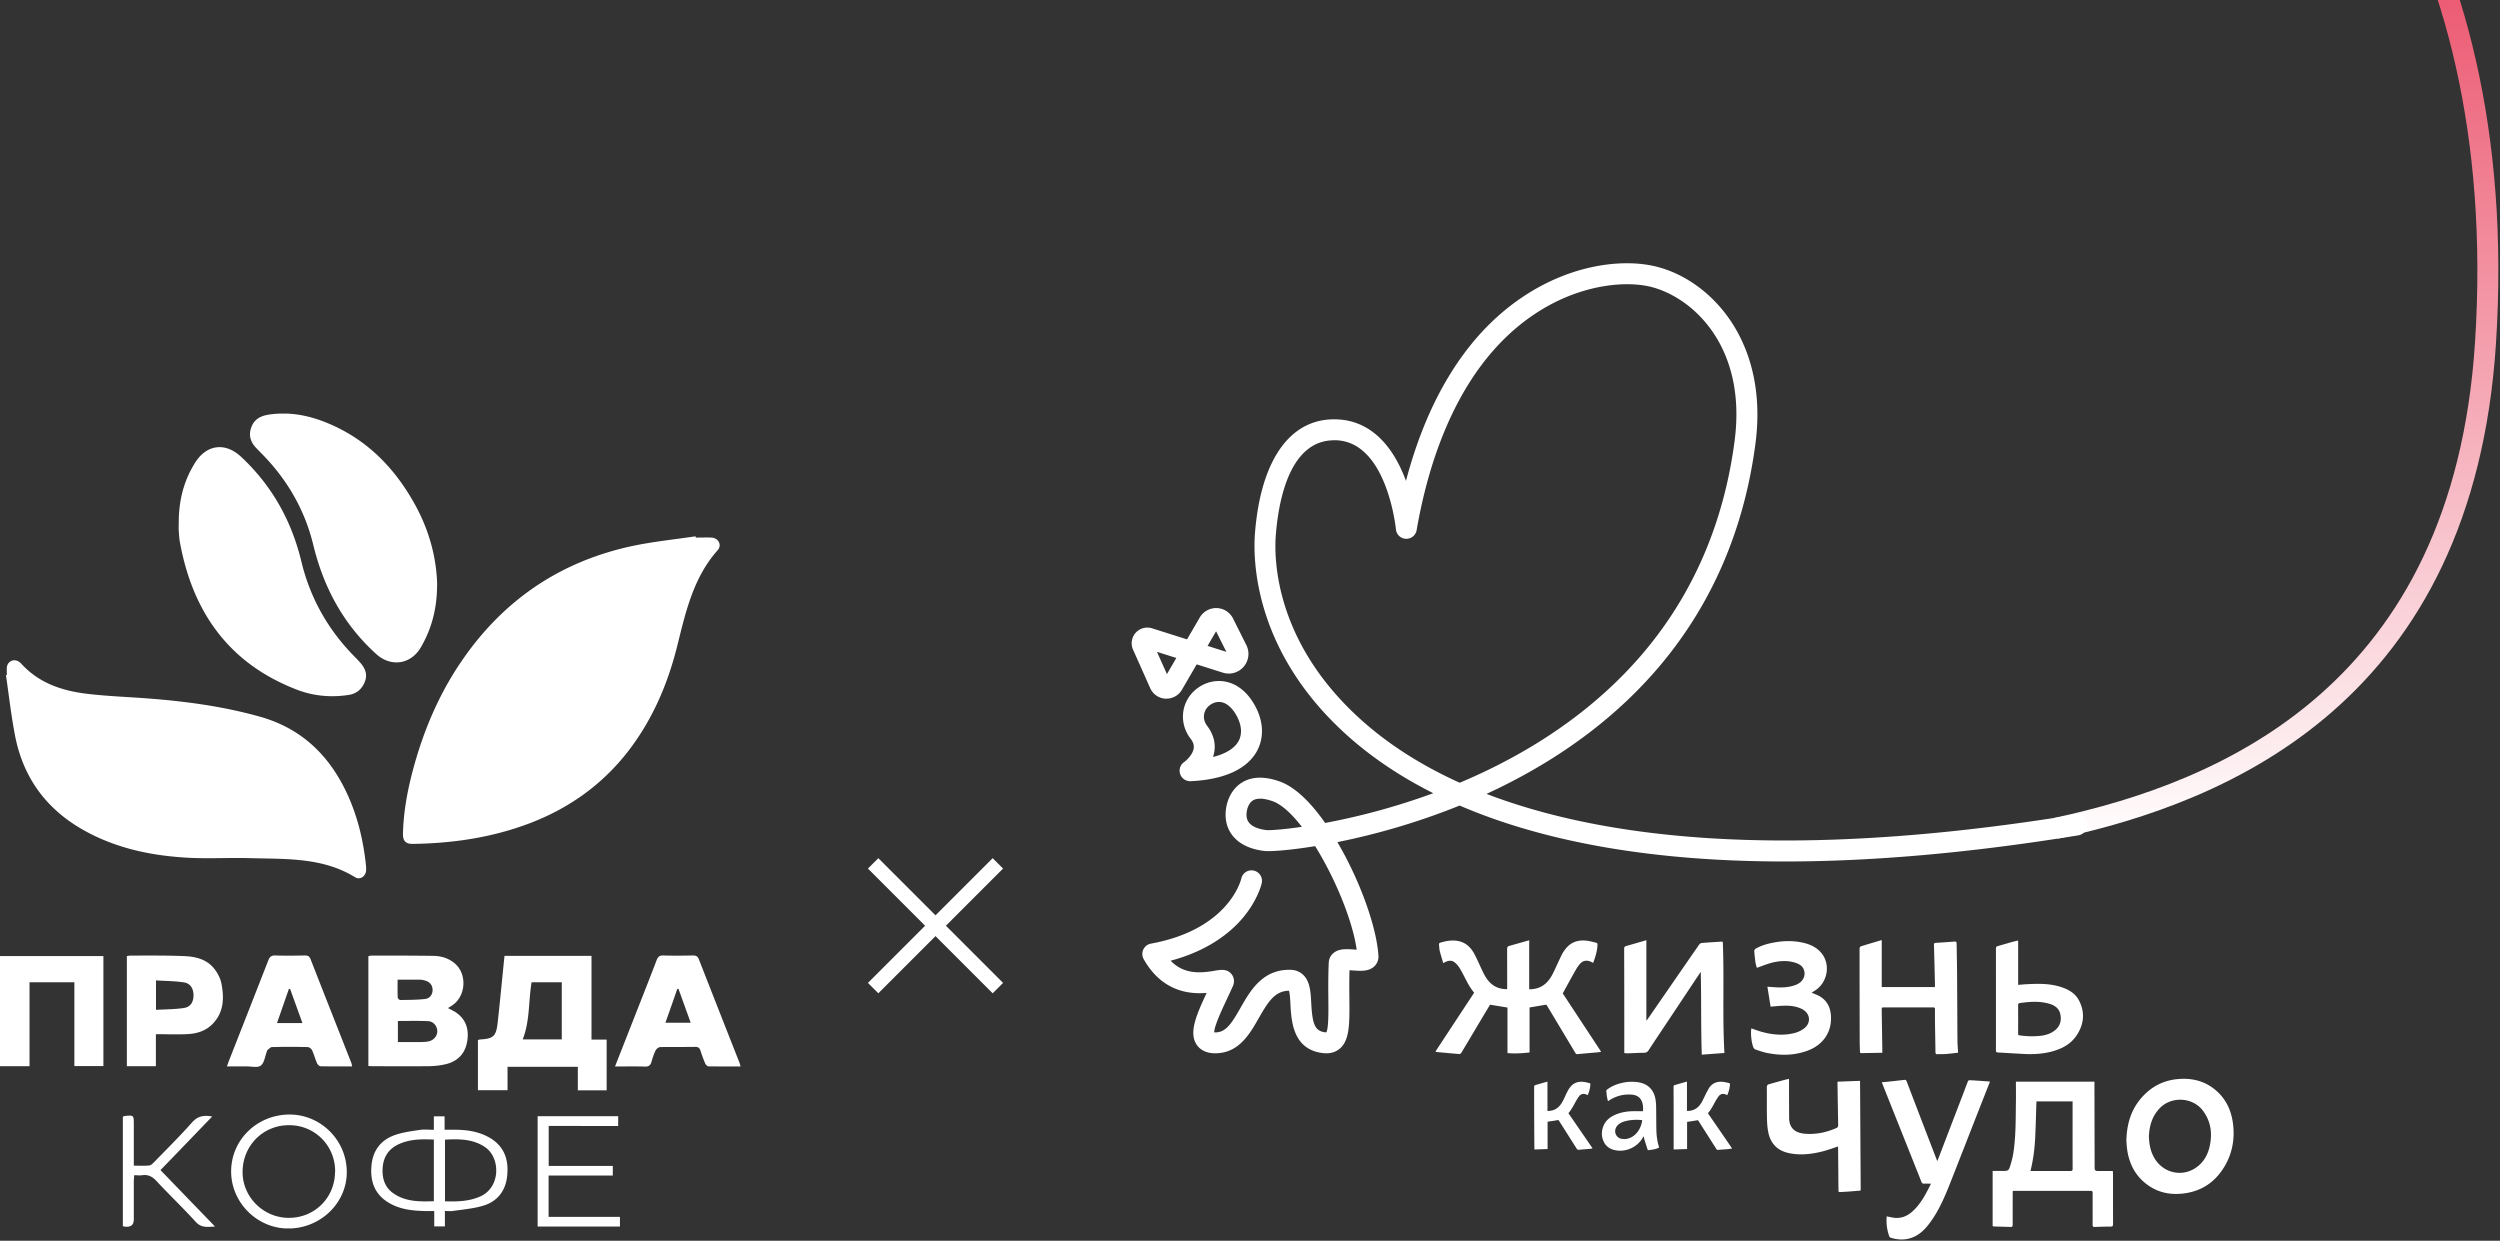 <svg width="405" height="201" fill="none" xmlns="http://www.w3.org/2000/svg"><rect width="100%" height="100%" fill="#333333" stroke="none"/><path d="M333 134.195c27.656-5.909 65.983-21.966 69.648-78.606C407.064-12.658 372.652-49.031 351.497-53" stroke="url(#paint0_linear_1_821)" stroke-width="3.4"/><path fill="#fff" d="M162.494 140.708l-20.206 20.206-1.684-1.683 20.206-20.207z"/><path fill="#fff" d="M160.81 160.915l-20.206-20.206 1.683-1.684 20.207 20.206z"/><g clip-path="url(#clip0_1_821)" fill="#fff"><path d="M326.584 175.226h12.717v.885c.007 4.377.022 8.761.029 13.139 0 .299.15.449.45.449h2.135c.121 0 .235.008.378.015 0 .135.014.242.014.35 0 2.749 0 5.498.008 8.247 0 .293-.079.393-.372.393a77.3 77.3 0 00-2.592.064c-.278.007-.35-.1-.35-.364.015-1.721 0-3.435.007-5.156 0-.235-.057-.328-.314-.328-4.12.007-8.24 0-12.36 0-.078 0-.15.007-.264.021 0 .136-.014.264-.014.393 0 1.685-.007 3.37 0 5.055 0 .293-.086.393-.372.379-.878-.036-1.749-.05-2.627-.079-.079 0-.15-.028-.25-.043v-8.954h1.785c.657 0 .821-.064 1.021-.7.236-.735.443-1.485.557-2.249.407-2.692.364-5.412.407-8.126.021-1.121 0-2.235 0-3.398l.007.007zm2.356 14.473h.436c1.985 0 3.977-.007 5.962.008.329 0 .436-.065.429-.415-.015-3.498-.007-7.004-.007-10.503v-.364h-5.856c-.064 1.899-.107 3.77-.192 5.641-.079 1.877-.307 3.741-.772 5.633zm15.531-4.762c.043-3.028.864-5.463 2.785-7.462 1.535-1.6 3.42-2.492 5.641-2.671 2.292-.193 4.37.35 6.119 1.871 1.628 1.414 2.464 3.256 2.728 5.355.3 2.364-.065 4.627-1.243 6.712-1.392 2.464-3.47 4.056-6.276 4.527-2.478.422-4.806-.021-6.784-1.678-1.578-1.313-2.442-3.041-2.792-5.041-.107-.628-.135-1.278-.171-1.621l-.007.008zm3.656-.822c.028 1.179.228 2.235.735 3.221 1.421 2.777 4.849 3.527 7.226 1.571.972-.793 1.55-1.85 1.843-3.049.5-2.092.292-4.078-1.007-5.863-1.65-2.27-5.155-2.47-7.076-.435-1.228 1.299-1.664 2.892-1.721 4.541v.014zm-42.464 12.939c.449.086.856.193 1.271.236 1.064.1 1.992-.265 2.784-.95 1.436-1.243 2.264-2.899 3.106-4.584-.385 0-.735-.022-1.078 0-.271.021-.392-.079-.485-.322-1.171-2.963-2.357-5.926-3.535-8.882-.921-2.307-1.835-4.606-2.756-6.912-.036-.093-.057-.186-.1-.322.307-.021.593-.035.871-.071.914-.1 1.828-.193 2.742-.307.236-.029.329.057.407.264.85 2.235 1.707 4.47 2.563 6.698.75 1.963 1.507 3.927 2.264 5.891.029.078.064.157.121.307.108-.264.193-.464.272-.664 1.328-3.471 2.663-6.948 3.991-10.418.236-.607.457-1.221.7-1.828.036-.086.164-.207.236-.2 1.078.057 2.149.136 3.22.214.029 0 .064.022.114.036-.478 1.221-.957 2.435-1.435 3.649-1.671 4.255-3.327 8.518-5.005 12.774-.879 2.228-1.821 4.427-3.249 6.376-.821 1.129-1.785 2.1-3.164 2.535-1.071.343-2.149.264-3.213-.057a.415.415 0 01-.243-.236 7.454 7.454 0 01-.414-3.241l.015.014zm-7.876-11.332c-.829.271-1.621.564-2.428.778-1.857.479-3.735.707-5.627.286-1.735-.386-2.863-1.464-3.256-3.292-.164-.785-.214-1.599-.228-2.406-.036-1.642 0-3.278-.022-4.92 0-.3.093-.457.364-.528.807-.229 1.621-.457 2.428-.679.243-.064.493-.114.786-.185.007.142.021.264.021.392 0 1.985 0 3.97.014 5.948.015 1.693 1.036 2.407 2.499 2.542 1.786.165 3.485-.192 5.12-.899.25-.107.336-.243.329-.522-.043-2.285-.079-4.562-.115-6.847 0-.022.007-.043.015-.157 1.192-.043 2.377-.093 3.641-.136l.107 17.751c-.021 0-.135.036-.25.05-.942.072-1.877.157-2.82.2-.557.029-.528.107-.536-.535-.021-2.171-.035-4.342-.057-6.52v-.314l.015-.007zm-31.618-5.712c.021-.543.028-1.107-.208-1.628-.335-.757-.992-1.029-1.756-1.064-1.321-.072-2.535.278-3.635 1.028-.014.014-.035.021-.085.043-.057-.257-.122-.5-.164-.75-.043-.278-.058-.571-.093-.85-.015-.128.021-.207.128-.285.821-.614 1.75-.964 2.756-1.143a6.975 6.975 0 012.243-.043c.828.129 1.556.443 2.106 1.1.443.536.664 1.164.757 1.835.05.4.078.807.078 1.207.022 1.185.008 2.363.036 3.549.022.971.136 1.928.45 2.87-.293.193-.621.271-.95.336-.235.05-.471.064-.707.107-.121.021-.192-.014-.228-.129-.171-.535-.343-1.071-.507-1.606-.05-.157-.064-.322-.107-.522-.093.15-.172.272-.25.393-.836 1.364-2.556 2.157-4.149 1.914-.971-.143-1.721-.593-2.12-1.507-.315-.714-.336-1.456-.1-2.199.321-1.035 1.071-1.671 2.027-2.085 1.079-.471 2.228-.586 3.392-.571h1.086zm-.129 1.463c-.864-.135-2.135-.05-2.935.215-.464.15-.878.371-1.178.771-.55.742-.221 1.778.671 2.006.307.079.65.079.964.022 1.407-.264 2.314-1.65 2.478-3.014zm7.248-6.262v4.763c.514 0 .985-.093 1.413-.357.486-.3.814-.736 1.072-1.235.349-.679.656-1.379 1.042-2.035.514-.872 1.335-1.193 2.328-1.086.321.036.635.122.957.193.1.021.15.071.15.193-.022.621-.2 1.192-.429 1.771-.128-.058-.235-.115-.357-.15-.421-.143-.778-.007-1.035.314a7.671 7.671 0 00-.586.921c-.35.628-.664 1.285-1.164 1.835 1.307 1.899 2.607 3.792 3.928 5.72-.25.035-.472.085-.693.1-.536.042-1.071.078-1.614.121-.114.007-.178-.029-.243-.129-.856-1.349-1.713-2.699-2.577-4.048-.143-.222-.286-.45-.4-.629-.614.093-1.193.186-1.771.272v4.398c-.7.022-1.414.05-2.178.072v-1.25c0-2.97 0-5.941-.014-8.904 0-.15.043-.236.186-.279.642-.185 1.285-.371 1.97-.564l.015-.007zm-22.579 6.498v4.434c-.692.022-1.399.05-2.127.072-.008-.122-.015-.193-.015-.265-.014-2.135-.028-4.277-.035-6.412v-3.484c0-.143.042-.222.178-.264.65-.186 1.293-.379 1.978-.572v4.763c.75-.007 1.392-.221 1.899-.764.5-.528.764-1.193 1.064-1.835.257-.543.507-1.086.943-1.514.535-.528 1.192-.678 1.906-.607.343.036.679.129 1.014.207.05.014.122.093.122.136 0 .635-.186 1.221-.422 1.806-.128-.057-.228-.107-.342-.142-.407-.136-.8-.029-1.079.349a8.011 8.011 0 00-.585.943c-.336.614-.65 1.235-1.128 1.771l3.92 5.705c-.136.029-.25.057-.364.071-.629.058-1.257.1-1.885.158-.143.014-.229-.029-.307-.15-.957-1.514-1.921-3.028-2.878-4.542-.079-.121-.143-.135-.286-.107-.457.093-.914.15-1.371.222a1.77 1.77 0 01-.192.014l-.008.007zm-6.547-21.486v-.378c0-2.028 0-4.056-.007-6.084 0-.293.085-.457.364-.528 1.049-.293 2.106-.6 3.213-.914v7.947c.807-.007 1.521-.164 2.178-.578.814-.521 1.328-1.293 1.742-2.142.464-.957.886-1.935 1.357-2.885a5.74 5.74 0 01.721-1.071c.843-1.007 1.964-1.328 3.227-1.207.536.05 1.064.207 1.593.329.171.035.25.135.243.328-.036 1.021-.336 1.978-.7 2.942-.093-.043-.157-.071-.222-.107-.728-.393-1.421-.314-1.949.314-.343.4-.614.864-.871 1.328-.628 1.107-1.228 2.221-1.885 3.413a9494.14 9494.14 0 006.219 9.454c-.171.036-.3.064-.421.079-1.135.1-2.278.2-3.413.307-.207.021-.286-.093-.379-.25a3767.99 3767.99 0 00-4.527-7.555c-.057-.093-.121-.185-.135-.214-.936.157-1.821.307-2.721.457v7.29c-1.171.129-2.349.215-3.577.1v-7.376c-.957-.157-1.857-.3-2.821-.464-.35.579-.742 1.236-1.142 1.9-1.171 1.97-2.342 3.941-3.52 5.905-.058.093-.2.2-.293.193-1.257-.1-2.521-.222-3.778-.336-.028 0-.057-.029-.114-.071 2.085-3.178 4.17-6.341 6.27-9.533-1.014-1.192-1.543-2.663-2.343-3.97a3.638 3.638 0 00-.742-.878c-.529-.457-1.1-.429-1.921.057-.193-.657-.393-1.293-.564-1.935-.064-.257-.071-.529-.1-.793-.05-.514-.057-.528.436-.657.885-.243 1.778-.378 2.692-.185 1.249.264 2.042 1.078 2.606 2.142.492.942.899 1.92 1.364 2.877.485 1 1.092 1.907 2.142 2.414.492.243 1.314.407 1.806.335h-.028zm18.972 10.361v-2.128c0-4.912 0-9.818-.021-14.73 0-.243.057-.393.307-.465 1.085-.307 2.163-.621 3.291-.949v12.945s.05.022.072.029c.221-.314.45-.636.671-.957 2.592-3.756 5.184-7.519 7.783-11.267.093-.129.257-.279.407-.293 1.071-.093 2.142-.157 3.22-.222.065 0 .129.015.229.029.25 5.977-.079 11.946.264 18.008-1.199.086-2.392.179-3.67.272-.143-4.52-.064-8.955-.164-13.41-.307.45-.614.899-.914 1.356-1.721 2.585-3.435 5.17-5.156 7.748-.785 1.178-1.578 2.356-2.349 3.549-.186.278-.364.442-.728.45-.9.007-1.793.064-2.692.092-.15 0-.307-.021-.55-.042v-.015zm41.707-18.287v7.605h8.605c.007-.086.028-.186.021-.278-.05-2.185-.1-4.363-.164-6.548 0-.207.028-.314.25-.329 1.028-.064 2.056-.135 3.084-.214.25-.021.336.064.336.314.021 1.464.057 2.928.071 4.384.029 3.749.036 7.491.065 11.24 0 .671.064 1.342.107 2.063-.671.079-1.328.164-1.992.214-.443.036-.886 0-1.328.036-.272.014-.343-.086-.35-.336-.022-1.685-.057-3.37-.079-5.055a85.233 85.233 0 010-1.892c0-.229-.064-.307-.3-.307-2.677.007-5.348.007-8.026 0-.264 0-.314.093-.307.328.036 2.171.065 4.342.1 6.512v.514c-1.142.022-2.256.036-3.377.058-.193 0-.243-.093-.25-.265 0-.528-.036-1.064-.036-1.592-.014-5.02-.021-10.039-.021-15.059 0-.129.078-.343.171-.371 1.114-.35 2.235-.679 3.413-1.029l.007.007zm22.1.072v7.176c.521-.036 1-.086 1.485-.107 1.8-.093 3.592-.122 5.341.421 1.279.4 2.421 1.021 3.049 2.249 1 1.964.779 3.899-.449 5.691-.971 1.428-2.45 2.149-4.07 2.571-1.407.364-2.849.442-4.292.378-1.442-.071-2.877-.171-4.32-.243-.25-.014-.343-.085-.343-.349.008-5.499 0-10.99 0-16.488 0-.214.065-.335.265-.393.842-.242 1.678-.485 2.52-.721.25-.071.514-.121.814-.185zm.022 15.323c1.149.193 2.292.229 3.427.129.843-.079 1.657-.293 2.364-.8.906-.65 1.235-1.542 1.042-2.614-.178-1.013-.893-1.542-1.828-1.806-1.557-.45-3.135-.329-4.713-.114-.242.035-.321.135-.321.385.014 1.507 0 3.014.007 4.52 0 .1.014.193.022.307v-.007zm-33.482-6.876c.457.2.914.35 1.321.585 1.264.75 1.778 1.936 1.821 3.342.085 2.578-1.35 4.592-3.885 5.498-2.178.779-4.391.779-6.619.307-.578-.121-1.149-.335-1.714-.521a.593.593 0 01-.314-.257c-.343-.685-.528-2.392-.371-3.17.55.185 1.092.392 1.649.55 1.757.492 3.535.649 5.32.207a4.475 4.475 0 001.55-.729c1.228-.921 1.035-2.499-.343-3.177-1.121-.55-2.307-.571-3.513-.5-.486.029-.971.078-1.55.128-.171-1.071-.335-2.127-.514-3.234.543.043.978.078 1.414.1 1.107.064 2.192 0 3.235-.414.971-.393 1.499-1.221 1.342-2.121-.136-.757-.65-1.164-1.328-1.4-1.328-.457-2.671-.378-3.999-.035-.785.2-1.542.528-2.371.814-.064-.236-.178-.543-.221-.864a23.572 23.572 0 01-.2-1.878c-.007-.114.107-.286.214-.35.872-.507 1.828-.793 2.814-.978 1.671-.329 3.349-.372 5.02.035 1.099.265 2.092.75 2.827 1.636 1.492 1.799 1.043 4.662-.928 6.005-.207.142-.429.278-.643.414l-.014.007z"/><path d="M196.892 170.634c-1.778 0-2.649-.792-3.071-1.457-1.235-1.942-.007-4.762 1.657-8.325-2.835.235-7.233-.222-10.204-5.477a1.704 1.704 0 011.171-2.506c12.575-2.3 14.567-10.211 14.645-10.547a1.69 1.69 0 012.021-1.285 1.702 1.702 0 011.293 2.028c-.022.114-.629 2.77-3.128 5.705-1.971 2.314-5.534 5.241-11.639 6.869 2.171 2.221 4.784 2.028 7.126 1.621 1.007-.171 2.042-.35 2.764.578.421.543.492 1.257.2 1.921-.307.679-.629 1.357-.936 2.021-.792 1.692-2.085 4.434-2.092 5.462.05 0 .114.008.193.008 1.714 0 2.656-1.5 4.056-3.956 1.606-2.814 3.598-6.327 8.183-6.184.656.022 2.242.286 2.891 2.342.286.893.343 1.95.4 3.063.186 3.385.55 4.542 2.335 4.727h.107c.372-.671.35-3.277.329-5.391-.014-1.728-.036-3.684.064-5.898a2.133 2.133 0 01.721-1.521c.886-.785 2.164-.699 3.399-.607.114.008.257.022.407.029-.657-4.713-3.484-11.56-6.733-16.78-4.327.707-7.326.885-8.233.778-3.021-.35-4.534-1.635-5.27-2.656-.921-1.271-1.214-2.878-.85-4.656.165-.799.757-2.784 2.657-3.863 1.57-.892 3.563-.921 5.919-.092 2.763.971 5.348 3.805 7.398 6.733a109.568 109.568 0 0017.515-4.82c-6.076-3.056-10.811-6.469-14.495-9.868-14.681-13.545-14.717-28.169-14.381-32.332.985-12.132 5.927-18.815 13.56-18.344 4.655.286 8.333 3.492 10.632 9.261.093.236.179.465.264.693 2.821-10.732 8.305-22.728 18.965-29.84 8.069-5.377 16.259-6.09 21.229-4.963 4.82 1.093 9.332 4.32 12.389 8.847 2.534 3.763 5.298 10.268 4.034 19.908-1.799 13.76-6.955 25.799-15.309 35.788-6.727 8.047-15.524 14.759-26.134 19.951-.714.349-1.421.685-2.128 1.013 5.591 2.143 11.789 3.842 18.565 5.084 20.686 3.785 46.513 3.207 76.767-1.72.921-.15 1.8.478 1.95 1.399a1.7 1.7 0 01-1.4 1.95c-18.237 2.97-33.974 4.234-47.534 4.234-23.478 0-40.451-3.785-52.704-9.061-7.297 2.956-14.252 4.812-19.8 5.926.471.807.892 1.571 1.249 2.242 3.021 5.727 5.141 12.068 5.398 16.145a2.157 2.157 0 01-.635 1.706c-.893.886-2.228.786-3.52.693-.15-.007-.336-.021-.529-.036-.05 1.7-.035 3.249-.021 4.649.036 3.97.057 6.59-1.471 7.983-.486.443-1.35.942-2.699.807-4.97-.507-5.227-5.141-5.377-7.919-.036-.707-.093-1.728-.236-2.199-2.27.043-3.356 1.742-4.912 4.47-1.435 2.52-3.228 5.662-7.005 5.662l-.007.007zm7.24-41.243c-.442 0-.814.085-1.107.25-.692.392-.928 1.242-1.006 1.592-.172.828-.079 1.492.278 1.978.479.657 1.514 1.114 2.913 1.271.443.036 2.507-.071 5.691-.536-1.635-2.113-3.284-3.641-4.748-4.155-.771-.272-1.45-.407-2.014-.407l-.007.007zm12.011-58.066c-7.134 0-8.983 9.496-9.454 15.251-.308 3.778-.258 17.059 13.295 29.562 4.556 4.206 10.068 7.762 16.487 10.668 1.7-.714 3.428-1.5 5.156-2.349 10.139-4.991 18.522-11.411 24.913-19.08 7.89-9.468 12.76-20.893 14.467-33.96 2.042-15.58-7.141-23.492-13.81-25.006-4.092-.928-11.411-.314-18.594 4.477-12.203 8.14-17.123 23.521-19.108 34.989a1.693 1.693 0 01-3.356-.136c-.014-.136-1.399-13.91-9.49-14.41-.171-.014-.342-.014-.514-.014l.008.008z"/><path d="M192.793 126.549a1.695 1.695 0 01-.971-3.085c.379-.271 1.407-1.207 1.557-2.228.05-.328.05-.85-.507-1.578a5.912 5.912 0 01-1.143-2.542c-.4-2.235.529-4.441 2.428-5.748 1.906-1.314 4.306-1.392 6.262-.214.986.6 1.85 1.471 2.556 2.606 1.664 2.635 1.921 5.477.715 7.798-1.093 2.092-3.856 4.662-10.825 4.998h-.079l.007-.007zm4.677-12.832c-.471 0-.95.15-1.385.45-.8.55-1.178 1.428-1.014 2.349.071.379.236.736.5 1.093.978 1.285 1.378 2.728 1.149 4.163a6.6 6.6 0 01-.207.864c2.1-.536 3.542-1.435 4.17-2.649.636-1.214.422-2.828-.578-4.42-.428-.679-.914-1.186-1.442-1.507a2.311 2.311 0 00-1.2-.343h.007z"/><path d="M188.98 113.189h-.157a2.887 2.887 0 01-2.492-1.714l-2.778-6.233a2.547 2.547 0 01.422-2.728 2.54 2.54 0 012.656-.728l5.669 1.792 2.064-3.549a3.075 3.075 0 012.749-1.52 3.055 3.055 0 012.642 1.691l2.156 4.306a3.176 3.176 0 01-.428 3.492 3.178 3.178 0 01-3.385.971l-4.234-1.342-2.392 4.112a2.88 2.88 0 01-2.499 1.443l.007.007zm-1.549-7.59l1.613 3.606 1.521-2.614-3.134-.992zm8.197-.964l3.042.964-1.664-3.328-1.378 2.364z"/></g><g clip-path="url(#clip1_1_821)" fill="#fff"><path d="M112.717 87.088c.839 0 1.694-.032 2.533 0 1.14.048 1.757 1.229.997 2.058-3.863 4.356-5.129 9.813-6.475 15.254-1.489 6.063-3.848 11.711-7.584 16.737-4.244 5.696-9.738 9.685-16.309 12.206-6.111 2.33-12.46 3.271-18.968 3.367-1.203.016-1.662-.463-1.63-1.723.094-3.511.728-6.941 1.63-10.308 1.694-6.318 4.212-12.27 7.933-17.678 6.697-9.75 15.785-15.94 27.264-18.477 3.484-.766 7.062-1.117 10.577-1.643l.032.191v.016zM1.108 109.346c0-.415-.031-.83 0-1.229.111-.989 1.109-1.468 1.948-.925.142.096.285.207.396.335 2.865 3.143 6.618 4.388 10.64 4.866 3.166.383 6.38.495 9.563.734 6.238.463 12.429 1.277 18.477 2.984 6.745 1.899 11.274 6.302 14.155 12.589 1.663 3.622 2.565 7.451 2.993 11.408.031.287.047.59.031.878-.047.957-.966 1.627-1.773 1.133-5.257-3.239-11.147-2.936-16.926-3.096-3.261-.096-6.523.096-9.769-.048-5.969-.287-11.764-1.436-17.084-4.372-6.175-3.398-10.007-8.552-11.337-15.508-.617-3.207-.981-6.478-1.456-9.717a.455.455 0 00.142-.032zm27.851-24.731c0-3.447.776-6.654 2.613-9.605 1.868-3.016 4.908-3.415 7.489-1.006 4.987 4.66 8.17 10.34 9.769 16.993 1.44 5.968 4.386 11.137 8.708 15.477.285.287.57.59.84.893.743.862 1.187 1.819.76 2.984-.444 1.229-1.315 2.011-2.597 2.218-2.93.463-5.843.191-8.582-.894-10.91-4.244-16.783-12.572-18.826-23.917-.11-.606-.127-1.228-.174-1.835-.032-.43 0-.877 0-1.324v.016zm41.847 10.148c0 3.717-.839 7.052-2.644 10.131-1.63 2.761-4.845 3.207-7.204 1.069-5.304-4.802-8.534-10.77-10.212-17.71-1.394-5.728-4.276-10.659-8.424-14.839-.269-.271-.538-.542-.791-.814-.935-.957-1.299-2.074-.824-3.366.475-1.309 1.489-1.851 2.787-2.058 3.293-.511 6.428.08 9.468 1.324 6.397 2.617 10.957 7.244 14.266 13.243 2.248 4.085 3.483 8.472 3.594 13.004l-.016.016zm10.925 60.088h14.092v13.562h2.454v8.217h-4.671v-3.813H82.222v3.797h-4.798v-8.137c.143-.032.222-.064.301-.08 2.201-.127 2.644-.478 2.898-2.728.396-3.574.728-7.164 1.108-10.834v.016zm9.278 13.53v-9.254h-4.892c-.523 3.112-.254 6.271-1.44 9.254h6.332zm-31.334 4.34v-17.822c.19-.032.349-.096.507-.096 3.34 0 6.697 0 10.038.048 1.235.016 2.423.367 3.404 1.181 2.09 1.707 1.885 5.361-.38 6.845-.205.143-.427.271-.665.431.523.287.998.494 1.41.797 1.646 1.197 2.026 2.904 1.662 4.771-.348 1.851-1.552 3.063-3.388 3.51-.871.208-1.79.319-2.676.335-3.12.032-6.223.016-9.342 0-.174 0-.332-.016-.585-.032l.015.032zm4.782-7.323v3.414h3.61c.428 0 .87-.016 1.298-.096.887-.159 1.489-.877 1.473-1.691-.016-.782-.602-1.548-1.457-1.595-1.615-.08-3.23-.032-4.924-.032zm-.047-6.686c0 1.021-.016 1.947.015 2.872 0 .144.27.415.412.415 1.33-.016 2.676-.016 3.99-.159.76-.08 1.25-.671 1.25-1.452 0-.782-.442-1.309-1.187-1.532-.253-.064-.506-.144-.76-.144h-3.72zM4.782 172.721H0v-17.838h16.752v17.822h-4.703v-13.578H4.782v13.594zm52.265.032c-1.741 0-3.42.016-5.098-.016-.206 0-.491-.271-.586-.478-.3-.702-.49-1.436-.807-2.122-.111-.24-.475-.511-.729-.511a115.35 115.35 0 00-5.763 0c-.253 0-.507.319-.744.495-.064.047-.064.159-.095.239-.301.782-.412 1.851-.982 2.266-.538.399-1.567.111-2.375.127h-3.103c.126-.335.206-.59.3-.845a6920.637 6920.637 0 006.397-16.323c.222-.574.491-.814 1.124-.798 1.6.048 3.199.032 4.798 0 .459 0 .728.096.918.575 2.185 5.6 4.402 11.201 6.603 16.801.063.159.079.319.142.574v.016zm-8.059-7.036c-.697-1.931-1.346-3.718-1.995-5.521-.063 0-.143.032-.206.048-.633 1.803-1.25 3.606-1.916 5.489h4.117v-.016zm50.65 7.036c.84-2.138 1.647-4.18 2.439-6.206 1.441-3.67 2.897-7.34 4.306-11.026.222-.558.491-.75 1.077-.734 1.599.048 3.198.032 4.798 0 .49 0 .775.128.965.639 2.17 5.552 4.355 11.105 6.54 16.657.079.192.126.383.205.686-1.773 0-3.483 0-5.193-.016-.174 0-.427-.255-.522-.447a22.57 22.57 0 01-.76-2.058c-.143-.463-.349-.654-.855-.654-1.885.032-3.785 0-5.669.032-.269 0-.649.303-.776.574-.285.575-.475 1.197-.649 1.803-.158.543-.411.798-1.045.782-1.583-.048-3.182-.016-4.892-.016l.031-.016zm10.292-12.557h-.206c-.633 1.819-1.266 3.638-1.931 5.489h4.1c-.68-1.883-1.33-3.686-1.979-5.489h.016zm-84.66 12.525h-4.718v-17.838c.205-.032.411-.08.633-.08 2.85 0 5.7-.032 8.55.08 1.852.064 3.689.463 4.94 2.01.586.718 1.06 1.644 1.219 2.553.427 2.266.348 4.516-1.362 6.335-1.092 1.18-2.549 1.659-4.069 1.739-1.71.096-3.42.016-5.209.016v5.185h.016zm.016-9.126c1.583-.096 3.055-.08 4.512-.303 1.06-.16 1.536-.942 1.552-2.027 0-1.101-.491-1.962-1.568-2.122-1.472-.223-2.976-.223-4.512-.319v4.755l.016.016zm46.787 32.597v2.489h-1.726v-2.489h-1.346c-2.074-.048-4.132-.224-5.985-1.325-2.39-1.404-3.103-3.606-2.818-6.222.253-2.346 1.567-3.989 3.736-4.755 1.299-.463 2.708-.638 4.07-.846.712-.111 1.44-.016 2.28-.016v-2.185h1.741v2.169h1.441c2.09 0 4.117.256 5.953 1.357 2.375 1.436 3.04 3.669 2.724 6.27-.27 2.314-1.584 3.957-3.737 4.643-1.615.511-3.34.638-5.035.894-.396.064-.807 0-1.33 0l.032.016zm-1.805-11.584c-1.932-.08-3.784-.08-5.526.686-1.71.734-2.644 2.058-2.755 3.941-.11 1.644.348 3.127 1.742 4.085 1.979 1.372 4.243 1.356 6.555 1.276v-9.988h-.016zm1.82 10.004c1.996.064 3.896.016 5.7-.782 3.341-1.468 3.294-6.254.84-7.961-1.98-1.373-4.228-1.373-6.54-1.245v9.988zm-34.642-4.914c.031-5.106 4.275-9.175 9.531-9.143 5.083.032 9.247 4.276 9.2 9.398-.032 5.01-4.339 9.095-9.532 9.063-5.051-.032-9.231-4.26-9.2-9.302v-.016zm16.846.143c.048-4.196-3.23-7.546-7.426-7.562-4.18-.032-7.489 3.223-7.568 7.451-.08 4.1 3.293 7.531 7.442 7.563 4.195.032 7.505-3.223 7.536-7.452h.016zm32.807-9.014h13.046v1.579H88.888v6.478h10.386v1.548H88.872v6.701h11.558v1.564H87.098v-17.87zm-67.197.079c.111-.047.19-.095.27-.111 1.488-.16 1.504-.144 1.504 1.356v6.685c.902 0 1.71.048 2.501-.032.27-.016.539-.303.76-.51 2.075-2.138 4.196-4.228 6.175-6.462.903-1.021 1.884-1.213 3.262-.957-2.818 2.919-5.542 5.759-8.376 8.679 2.913 3.016 5.81 6.016 8.835 9.143-1.25.064-2.217.255-3.135-.766-2.042-2.25-4.243-4.34-6.317-6.574-.681-.734-1.362-1.117-2.344-.973-.395.064-.807 0-1.298 0-.016.383-.063.686-.063.989v6.159c0 .84-.412 1.239-1.235 1.197-.174 0-.333-.048-.539-.08V180.89v.016z"/></g><defs><clipPath id="clip0_1_821"><path fill="#fff" transform="translate(183.332 42.648)" d="M0 0h178.512v158.161H0z"/></clipPath><clipPath id="clip1_1_821"><path fill="#fff" transform="translate(0 67)" d="M0 0h120v132H0z"/></clipPath><linearGradient id="paint0_linear_1_821" x1="366.55" y1="-53.147" x2="366.55" y2="137.065" gradientUnits="userSpaceOnUse"><stop stop-color="#E51D3E"/><stop offset="1" stop-color="#fff"/></linearGradient></defs></svg>